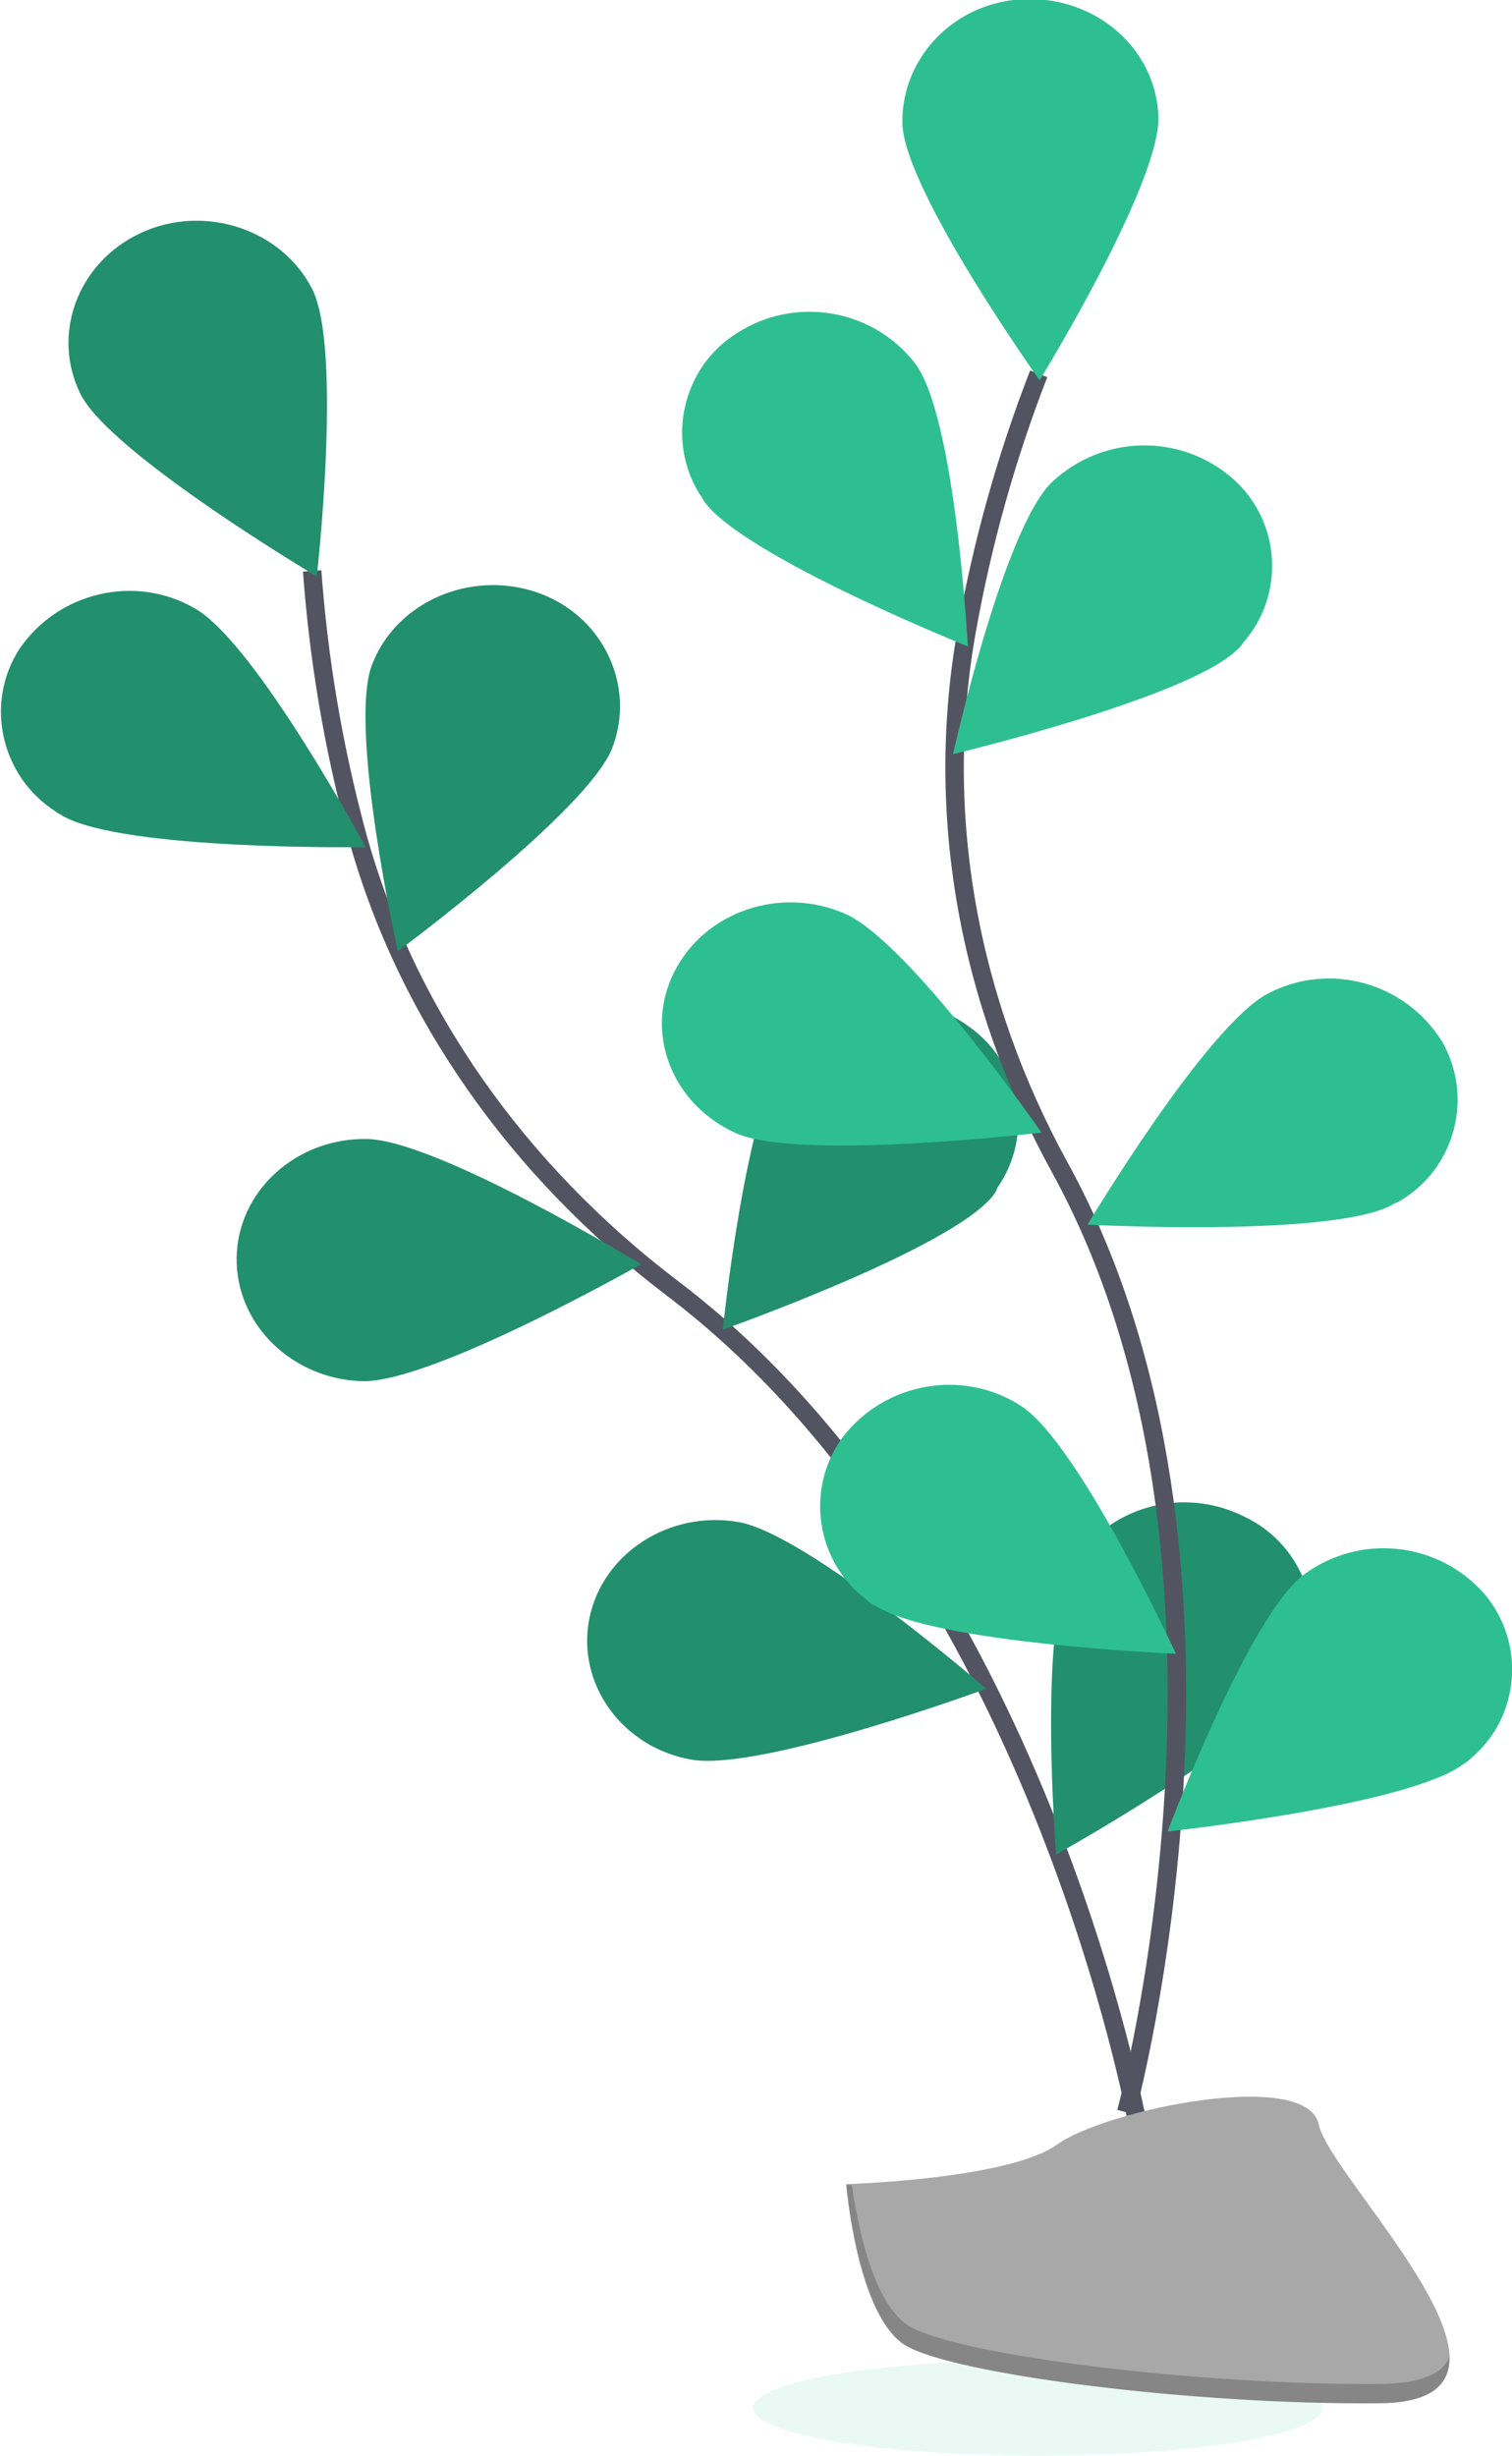 <svg viewBox="269 293.1 164.2 266.7" xmlns="http://www.w3.org/2000/svg"><path d="m392.6 524.1s-10.8-60.9-50.6-91.1c-16.7-12.7-29-29.9-34.3-49.5-2.5-9.3-4.1-18.8-4.8-28.4" fill="none" stroke="#535461" stroke-miterlimit="10" stroke-width="2"/><path d="m277.8 336c3.4 6.5 25.6 19.7 25.6 19.7s2.8-24.7-.5-31.2-11.7-9.3-18.6-6.1-9.8 11.1-6.5 17.6zm-2 45.7c6.6 3.8 32.9 3.4 32.9 3.4s-11.9-22.1-18.5-25.9c-6.5-3.8-14.9-1.8-19.1 4.4-3.8 5.9-2 13.8 3.9 17.6.2.2.5.3.8.5zm32.6 61.4c7.7.1 30.2-12.7 30.2-12.7s-22.1-13.5-29.8-13.6-14 5.7-14.1 12.9 6 13.2 13.7 13.4zm35.7 41.1c7.6 1.3 32-7.7 32-7.7s-19.4-16.8-26.9-18.1-14.8 3.4-16.2 10.5 3.6 14 11.1 15.3zm-8.6-109.9c-2.6 6.8-23.3 22.1-23.3 22.1s-5.4-24.3-2.8-31.1 10.6-10.3 17.8-7.9 10.9 10.1 8.3 16.9zm41.3 48.7c-4.7 5.8-29.3 14.5-29.3 14.5s2.5-24.7 7.1-30.5c4.9-5.8 13.4-6.9 19.5-2.5 5.8 4 7.2 11.9 3.2 17.6-.1.4-.3.6-.5.9zm33.1 52.5c-3.6 6.4-26.2 19-26.2 19s-2-24.7 1.6-31.2c3.8-6.5 12-8.9 18.8-5.5 6.4 3 9.2 10.6 6.2 17-.2.2-.3.5-.4.7z" fill="#2ebf91"/><path d="m277.8 336c3.4 6.5 25.6 19.7 25.6 19.7s2.8-24.7-.5-31.2-11.7-9.3-18.6-6.1-9.8 11.1-6.5 17.6zm-2 45.7c6.6 3.8 32.9 3.4 32.9 3.4s-11.9-22.1-18.5-25.9c-6.5-3.8-14.9-1.8-19.1 4.4-3.8 5.9-2 13.8 3.9 17.6.2.2.5.3.8.5zm32.6 61.4c7.7.1 30.2-12.7 30.2-12.7s-22.1-13.5-29.8-13.6-14 5.7-14.1 12.9 6 13.2 13.7 13.4zm35.7 41.1c7.6 1.3 32-7.7 32-7.7s-19.4-16.8-26.9-18.1-14.8 3.4-16.2 10.5 3.6 14 11.1 15.3zm-8.6-109.9c-2.6 6.8-23.3 22.1-23.3 22.1s-5.4-24.3-2.8-31.1 10.6-10.3 17.8-7.9 10.9 10.1 8.3 16.9zm41.3 48.7c-4.7 5.8-29.3 14.5-29.3 14.5s2.5-24.7 7.1-30.5c4.9-5.8 13.4-6.9 19.5-2.5 5.8 4 7.2 11.9 3.2 17.6-.1.4-.3.6-.5.9zm33.1 52.5c-3.6 6.4-26.2 19-26.2 19s-2-24.7 1.6-31.2c3.8-6.5 12-8.9 18.8-5.5 6.4 3 9.2 10.6 6.2 17-.2.2-.3.5-.4.7z" opacity=".25"/><path d="m391.3 522.5s16.3-59.8-7.2-102.6c-9.9-18-13.7-38.4-10.1-58.4 1.7-9.5 4.3-18.8 7.8-27.8" fill="none" stroke="#535461" stroke-miterlimit="10" stroke-width="2"/><path d="m367 306.6c.3 7.3 14.9 27.8 14.9 27.8s13.2-21.5 12.9-28.7c-.3-7.3-6.7-12.9-14.4-12.7s-13.6 6.4-13.4 13.6zm-21.5 41c4.4 6 28.6 15.7 28.6 15.7s-1.3-24.8-5.7-30.7c-4.6-6-13.1-7.4-19.4-3.3-5.9 3.7-7.7 11.6-4 17.5.2.2.3.5.5.8zm3.5 68.6c7 3 33.1-.1 33.1-.1s-14.4-20.8-21.4-23.8-15.2-.2-18.5 6.4-.2 14.4 6.8 17.5zm15.1 51.3c6.3 4.1 32.6 5.2 32.6 5.2s-10.5-22.8-16.8-26.9-14.8-2.6-19.4 3.4c-4.1 5.6-2.9 13.6 2.7 17.7.3.3.6.5.9.6zm39.2-103.8c-5.3 5.2-30.8 11.3-30.8 11.3s5.4-24.3 10.7-29.5c5.5-5.2 14-5.4 19.7-.4 5.2 4.6 5.7 12.6 1.1 17.8-.2.3-.4.6-.7.8zm16.8 60.3c-6.7 3.5-33 2.1-33 2.1s12.9-21.6 19.6-25.1 14.9-1.2 18.9 5.2c3.5 6.1 1.4 13.9-4.7 17.4-.2.1-.5.2-.8.4zm7.8 60.7c-6 4.5-32.1 7.3-32.1 7.3s8.8-23.4 14.8-27.9c6.1-4.5 14.6-3.6 19.6 2.1 4.5 5.3 3.9 13.3-1.4 17.8-.3.3-.6.5-.9.7z" fill="#2ebf91"/><ellipse cx="381.7" cy="554.6" fill="#2ebf91" opacity=".1" rx="30.9" ry="5.2"/><path d="m360.9 530.3s17.6-.5 22.9-4.3 27.1-8.3 28.4-2.2 26.5 30.1 6.6 30.3-46.2-3.1-51.5-6.3c-5.2-3.3-6.4-17.5-6.4-17.5z" fill="#a8a8a8"/><path d="m419.2 552c-19.9.2-46.2-3.1-51.5-6.3-4-2.5-5.6-11.3-6.2-15.3h-.6s1.1 14.2 6.4 17.4 31.6 6.5 51.5 6.3c5.7 0 7.7-2.1 7.6-5.1-.6 1.8-2.9 2.9-7.2 3z" opacity=".2"/></svg>